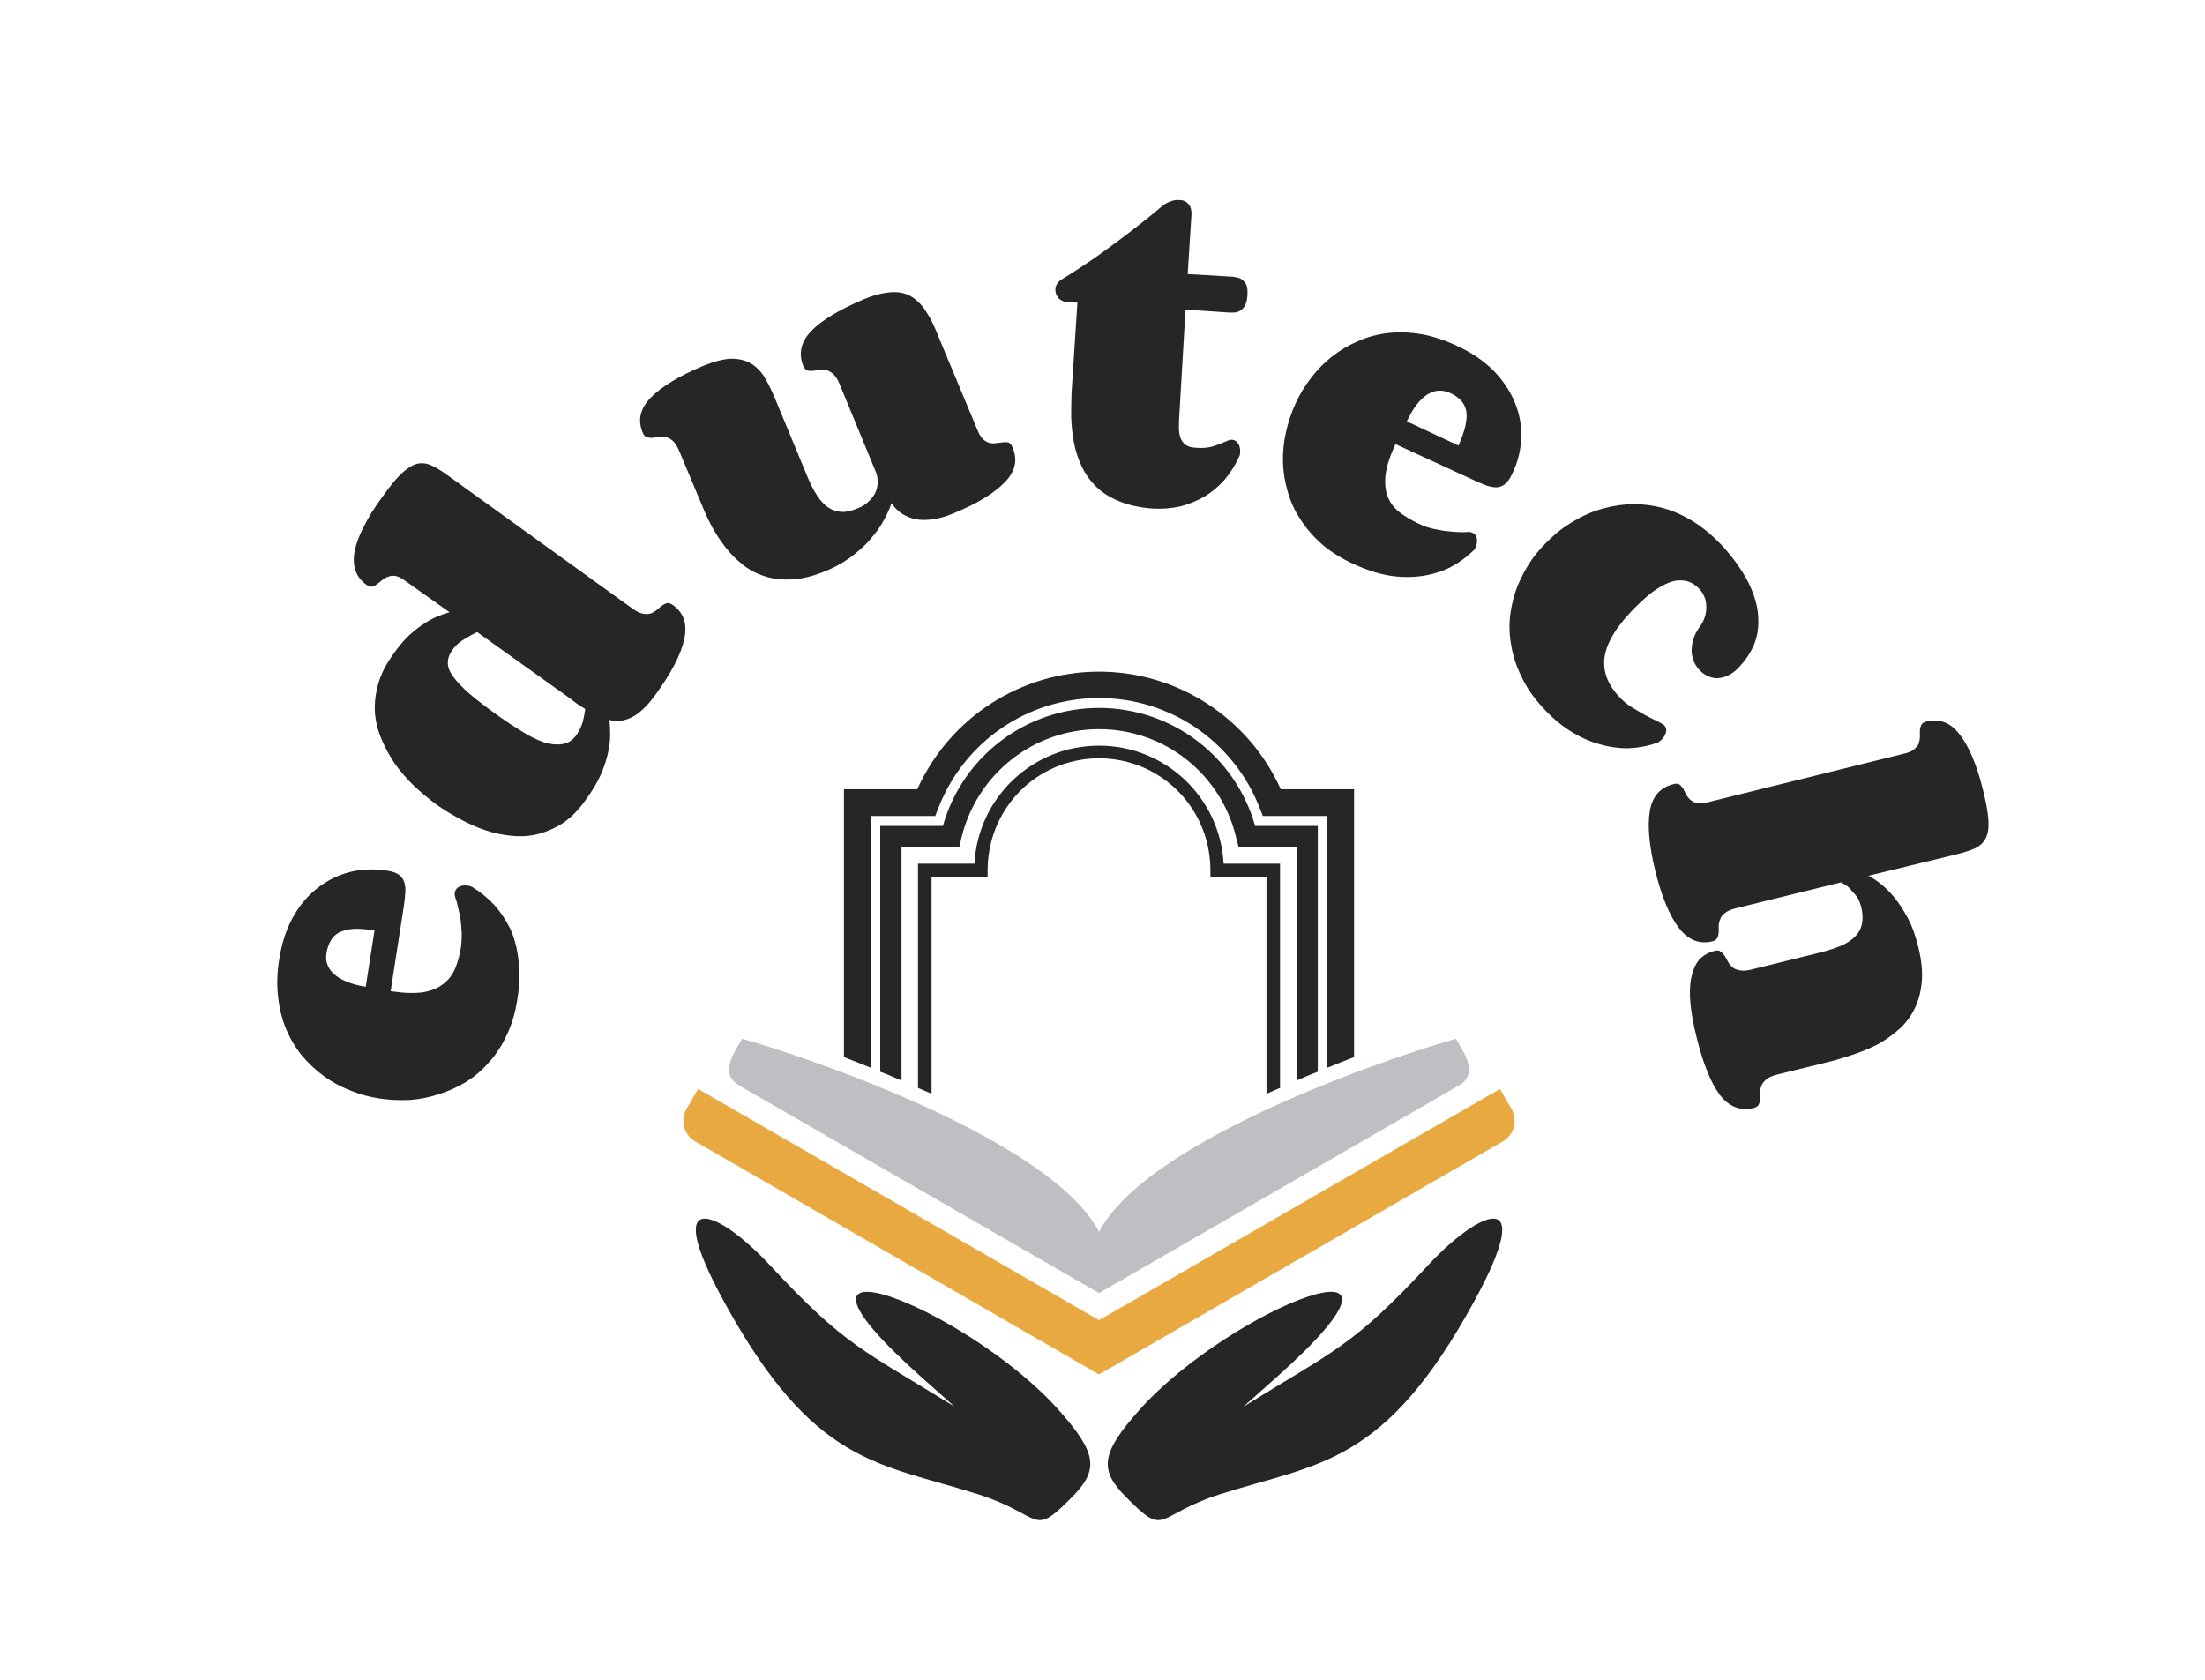 <svg xmlns="http://www.w3.org/2000/svg" version="1.1" xmlns:xlink="http://www.w3.org/1999/xlink" viewBox="0 0 6.017 4.586"><g transform="matrix(1,0,0,1,2.999,4.336)"><rect width="6.017" height="6.017" x="-2.999" y="-5.052" fill="#ffffff"></rect><g transform="matrix(1,0,0,1,0,0)"><path d=" M -2.108 -1.735 Q -2.111 -1.719 -2.106 -1.705 Q -2.101 -1.69 -2.088 -1.678 Q -2.075 -1.666 -2.053 -1.657 Q -2.032 -1.648 -2.001 -1.643 L -1.977 -1.797 Q -2.011 -1.802 -2.035 -1.801 Q -2.058 -1.799 -2.074 -1.791 Q -2.089 -1.783 -2.097 -1.768 Q -2.105 -1.754 -2.108 -1.735 M -2.237 -1.718 Q -2.227 -1.783 -2.2 -1.832 Q -2.173 -1.881 -2.133 -1.912 Q -2.094 -1.943 -2.045 -1.956 Q -1.997 -1.968 -1.944 -1.96 Q -1.922 -1.957 -1.911 -1.949 Q -1.9 -1.941 -1.896 -1.929 Q -1.892 -1.917 -1.893 -1.9 Q -1.894 -1.884 -1.897 -1.863 L -1.933 -1.631 Q -1.88 -1.623 -1.845 -1.628 Q -1.81 -1.634 -1.789 -1.651 Q -1.768 -1.667 -1.757 -1.693 Q -1.746 -1.719 -1.741 -1.752 Q -1.739 -1.769 -1.739 -1.788 Q -1.74 -1.807 -1.742 -1.825 Q -1.745 -1.843 -1.749 -1.859 Q -1.752 -1.874 -1.756 -1.885 Q -1.759 -1.893 -1.758 -1.9 Q -1.756 -1.911 -1.746 -1.916 Q -1.736 -1.921 -1.724 -1.919 Q -1.72 -1.919 -1.717 -1.918 Q -1.714 -1.917 -1.71 -1.915 Q -1.677 -1.895 -1.65 -1.866 Q -1.624 -1.837 -1.606 -1.8 Q -1.589 -1.762 -1.584 -1.714 Q -1.578 -1.667 -1.587 -1.611 Q -1.595 -1.556 -1.615 -1.514 Q -1.634 -1.471 -1.663 -1.439 Q -1.691 -1.406 -1.726 -1.384 Q -1.762 -1.362 -1.801 -1.35 Q -1.84 -1.337 -1.881 -1.334 Q -1.922 -1.332 -1.963 -1.338 Q -2.004 -1.344 -2.043 -1.36 Q -2.082 -1.375 -2.115 -1.399 Q -2.148 -1.423 -2.175 -1.455 Q -2.201 -1.487 -2.218 -1.527 Q -2.235 -1.568 -2.24 -1.615 Q -2.246 -1.663 -2.237 -1.718 M -1.273 -2.675 Q -1.256 -2.663 -1.244 -2.661 Q -1.232 -2.659 -1.223 -2.662 Q -1.214 -2.665 -1.206 -2.672 Q -1.199 -2.678 -1.193 -2.683 Q -1.186 -2.688 -1.179 -2.69 Q -1.172 -2.691 -1.163 -2.685 Q -1.118 -2.653 -1.132 -2.591 Q -1.145 -2.53 -1.209 -2.442 Q -1.226 -2.418 -1.242 -2.403 Q -1.258 -2.387 -1.274 -2.379 Q -1.29 -2.371 -1.305 -2.369 Q -1.321 -2.368 -1.336 -2.371 Q -1.334 -2.353 -1.334 -2.331 Q -1.334 -2.308 -1.34 -2.281 Q -1.346 -2.253 -1.36 -2.221 Q -1.374 -2.19 -1.4 -2.154 Q -1.428 -2.114 -1.461 -2.091 Q -1.495 -2.069 -1.53 -2.06 Q -1.565 -2.051 -1.602 -2.055 Q -1.638 -2.058 -1.674 -2.07 Q -1.71 -2.082 -1.744 -2.101 Q -1.778 -2.119 -1.809 -2.141 Q -1.84 -2.164 -1.869 -2.191 Q -1.898 -2.219 -1.921 -2.251 Q -1.943 -2.283 -1.958 -2.319 Q -1.973 -2.354 -1.976 -2.392 Q -1.978 -2.43 -1.967 -2.469 Q -1.956 -2.509 -1.927 -2.549 Q -1.907 -2.578 -1.887 -2.598 Q -1.866 -2.618 -1.846 -2.631 Q -1.826 -2.645 -1.807 -2.653 Q -1.788 -2.661 -1.772 -2.665 L -1.892 -2.75 Q -1.908 -2.762 -1.919 -2.764 Q -1.931 -2.766 -1.94 -2.762 Q -1.949 -2.759 -1.956 -2.753 Q -1.963 -2.747 -1.97 -2.742 Q -1.976 -2.737 -1.983 -2.735 Q -1.99 -2.734 -1.999 -2.74 Q -2.021 -2.756 -2.029 -2.779 Q -2.037 -2.803 -2.031 -2.833 Q -2.025 -2.863 -2.006 -2.899 Q -1.988 -2.936 -1.957 -2.978 Q -1.927 -3.021 -1.904 -3.043 Q -1.882 -3.064 -1.862 -3.07 Q -1.843 -3.075 -1.822 -3.066 Q -1.802 -3.057 -1.775 -3.037 L -1.273 -2.675 M -1.426 -2.33 Q -1.415 -2.346 -1.409 -2.365 Q -1.404 -2.385 -1.402 -2.401 Q -1.413 -2.408 -1.424 -2.415 Q -1.434 -2.423 -1.445 -2.431 L -1.697 -2.611 Q -1.714 -2.603 -1.733 -2.591 Q -1.752 -2.58 -1.764 -2.563 Q -1.777 -2.545 -1.777 -2.527 Q -1.777 -2.509 -1.762 -2.489 Q -1.747 -2.468 -1.716 -2.441 Q -1.685 -2.415 -1.636 -2.38 Q -1.606 -2.359 -1.575 -2.34 Q -1.545 -2.321 -1.517 -2.311 Q -1.49 -2.302 -1.466 -2.305 Q -1.442 -2.308 -1.426 -2.33 M -0.708 -3.288 Q -0.716 -3.307 -0.725 -3.315 Q -0.734 -3.323 -0.744 -3.326 Q -0.753 -3.328 -0.763 -3.326 Q -0.772 -3.325 -0.781 -3.324 Q -0.789 -3.323 -0.796 -3.325 Q -0.802 -3.327 -0.807 -3.337 Q -0.828 -3.389 -0.784 -3.434 Q -0.74 -3.478 -0.64 -3.52 Q -0.606 -3.534 -0.58 -3.537 Q -0.555 -3.541 -0.535 -3.536 Q -0.515 -3.531 -0.5 -3.518 Q -0.485 -3.506 -0.474 -3.489 Q -0.462 -3.471 -0.452 -3.45 Q -0.442 -3.428 -0.433 -3.405 L -0.332 -3.163 Q -0.325 -3.145 -0.316 -3.137 Q -0.307 -3.129 -0.298 -3.127 Q -0.288 -3.125 -0.279 -3.127 Q -0.27 -3.128 -0.261 -3.129 Q -0.253 -3.13 -0.246 -3.128 Q -0.24 -3.125 -0.236 -3.115 Q -0.214 -3.064 -0.257 -3.02 Q -0.3 -2.975 -0.397 -2.935 Q -0.421 -2.925 -0.441 -2.921 Q -0.461 -2.917 -0.477 -2.917 Q -0.493 -2.917 -0.506 -2.92 Q -0.519 -2.924 -0.529 -2.929 Q -0.552 -2.941 -0.566 -2.963 Q -0.579 -2.926 -0.602 -2.892 Q -0.612 -2.878 -0.626 -2.862 Q -0.639 -2.847 -0.657 -2.832 Q -0.674 -2.817 -0.696 -2.803 Q -0.718 -2.789 -0.745 -2.778 Q -0.795 -2.757 -0.836 -2.755 Q -0.877 -2.752 -0.911 -2.763 Q -0.944 -2.773 -0.971 -2.794 Q -0.998 -2.815 -1.019 -2.842 Q -1.04 -2.869 -1.056 -2.898 Q -1.072 -2.928 -1.083 -2.956 L -1.145 -3.104 Q -1.153 -3.123 -1.162 -3.132 Q -1.171 -3.14 -1.181 -3.143 Q -1.191 -3.145 -1.201 -3.144 Q -1.21 -3.142 -1.219 -3.141 Q -1.228 -3.141 -1.234 -3.143 Q -1.241 -3.145 -1.245 -3.155 Q -1.267 -3.206 -1.223 -3.251 Q -1.179 -3.296 -1.079 -3.338 Q -1.034 -3.356 -1.003 -3.357 Q -0.972 -3.357 -0.95 -3.344 Q -0.928 -3.331 -0.913 -3.307 Q -0.899 -3.283 -0.886 -3.253 L -0.794 -3.031 Q -0.782 -3.003 -0.769 -2.983 Q -0.755 -2.962 -0.739 -2.951 Q -0.722 -2.94 -0.702 -2.939 Q -0.683 -2.938 -0.658 -2.949 Q -0.642 -2.955 -0.63 -2.966 Q -0.618 -2.977 -0.611 -2.99 Q -0.605 -3.003 -0.604 -3.018 Q -0.603 -3.033 -0.609 -3.048 L -0.708 -3.288 M 0.219 -3.2 Q 0.218 -3.183 0.218 -3.169 Q 0.218 -3.154 0.222 -3.142 Q 0.226 -3.13 0.236 -3.122 Q 0.246 -3.115 0.264 -3.114 Q 0.289 -3.112 0.308 -3.117 Q 0.328 -3.123 0.348 -3.132 Q 0.356 -3.136 0.363 -3.136 Q 0.374 -3.135 0.38 -3.125 Q 0.386 -3.115 0.385 -3.102 Q 0.385 -3.094 0.382 -3.089 Q 0.366 -3.054 0.342 -3.026 Q 0.318 -2.999 0.288 -2.981 Q 0.257 -2.963 0.222 -2.954 Q 0.187 -2.946 0.147 -2.948 Q 0.093 -2.952 0.055 -2.968 Q 0.016 -2.984 -0.009 -3.009 Q -0.034 -3.034 -0.048 -3.065 Q -0.063 -3.097 -0.069 -3.131 Q -0.075 -3.165 -0.076 -3.199 Q -0.076 -3.233 -0.075 -3.263 L -0.059 -3.51 L -0.083 -3.511 Q -0.101 -3.512 -0.111 -3.523 Q -0.12 -3.534 -0.119 -3.547 Q -0.118 -3.562 -0.104 -3.572 Q -0.044 -3.609 0.005 -3.644 Q 0.055 -3.68 0.091 -3.708 Q 0.133 -3.74 0.167 -3.769 Q 0.18 -3.781 0.194 -3.786 Q 0.207 -3.791 0.219 -3.79 Q 0.235 -3.79 0.244 -3.779 Q 0.254 -3.768 0.252 -3.746 L 0.242 -3.588 L 0.361 -3.581 Q 0.367 -3.581 0.375 -3.579 Q 0.383 -3.578 0.39 -3.573 Q 0.397 -3.568 0.402 -3.559 Q 0.406 -3.549 0.405 -3.531 Q 0.404 -3.512 0.398 -3.502 Q 0.393 -3.492 0.385 -3.488 Q 0.378 -3.484 0.37 -3.483 Q 0.362 -3.483 0.355 -3.483 L 0.236 -3.491 L 0.219 -3.2 M 0.957 -3.264 Q 0.943 -3.27 0.928 -3.27 Q 0.912 -3.269 0.897 -3.26 Q 0.882 -3.251 0.867 -3.232 Q 0.853 -3.214 0.84 -3.186 L 0.981 -3.12 Q 0.995 -3.152 1 -3.175 Q 1.005 -3.198 1.002 -3.215 Q 0.998 -3.232 0.987 -3.244 Q 0.975 -3.256 0.957 -3.264 M 0.977 -3.392 Q 1.036 -3.365 1.076 -3.325 Q 1.115 -3.285 1.134 -3.239 Q 1.154 -3.192 1.152 -3.142 Q 1.151 -3.092 1.128 -3.044 Q 1.119 -3.024 1.108 -3.015 Q 1.098 -3.007 1.085 -3.006 Q 1.072 -3.006 1.057 -3.011 Q 1.041 -3.017 1.022 -3.026 L 0.809 -3.124 Q 0.786 -3.075 0.782 -3.04 Q 0.778 -3.006 0.788 -2.98 Q 0.798 -2.955 0.82 -2.938 Q 0.842 -2.921 0.872 -2.907 Q 0.888 -2.899 0.907 -2.894 Q 0.925 -2.89 0.943 -2.887 Q 0.961 -2.885 0.977 -2.884 Q 0.993 -2.883 1.004 -2.884 Q 1.013 -2.885 1.019 -2.882 Q 1.03 -2.877 1.031 -2.866 Q 1.033 -2.854 1.028 -2.844 Q 1.027 -2.84 1.025 -2.837 Q 1.023 -2.834 1.02 -2.832 Q 0.992 -2.805 0.957 -2.787 Q 0.922 -2.77 0.881 -2.764 Q 0.839 -2.758 0.793 -2.765 Q 0.746 -2.773 0.694 -2.797 Q 0.644 -2.82 0.608 -2.851 Q 0.573 -2.882 0.55 -2.918 Q 0.526 -2.954 0.515 -2.994 Q 0.503 -3.034 0.502 -3.075 Q 0.501 -3.116 0.51 -3.156 Q 0.519 -3.197 0.536 -3.234 Q 0.553 -3.272 0.579 -3.305 Q 0.604 -3.338 0.636 -3.363 Q 0.669 -3.389 0.707 -3.405 Q 0.745 -3.422 0.788 -3.427 Q 0.832 -3.432 0.879 -3.424 Q 0.926 -3.416 0.977 -3.392 M 1.704 -2.843 Q 1.752 -2.789 1.775 -2.74 Q 1.798 -2.691 1.799 -2.648 Q 1.801 -2.605 1.784 -2.569 Q 1.767 -2.534 1.737 -2.506 Q 1.724 -2.495 1.711 -2.49 Q 1.697 -2.485 1.684 -2.485 Q 1.671 -2.486 1.659 -2.492 Q 1.647 -2.498 1.637 -2.509 Q 1.629 -2.518 1.623 -2.531 Q 1.618 -2.544 1.617 -2.559 Q 1.617 -2.574 1.622 -2.592 Q 1.627 -2.609 1.641 -2.628 Q 1.65 -2.641 1.654 -2.655 Q 1.658 -2.669 1.657 -2.683 Q 1.657 -2.696 1.652 -2.707 Q 1.647 -2.719 1.639 -2.728 Q 1.625 -2.743 1.608 -2.749 Q 1.591 -2.754 1.572 -2.751 Q 1.553 -2.747 1.531 -2.734 Q 1.51 -2.722 1.488 -2.702 Q 1.401 -2.623 1.383 -2.559 Q 1.365 -2.495 1.417 -2.437 Q 1.432 -2.42 1.452 -2.407 Q 1.473 -2.394 1.491 -2.384 Q 1.51 -2.374 1.525 -2.367 Q 1.539 -2.36 1.543 -2.356 Q 1.55 -2.348 1.547 -2.337 Q 1.544 -2.326 1.535 -2.317 Q 1.533 -2.315 1.53 -2.313 Q 1.527 -2.311 1.524 -2.309 Q 1.487 -2.296 1.447 -2.294 Q 1.407 -2.293 1.366 -2.305 Q 1.325 -2.316 1.286 -2.341 Q 1.246 -2.366 1.21 -2.406 Q 1.173 -2.446 1.153 -2.489 Q 1.132 -2.531 1.125 -2.574 Q 1.117 -2.616 1.122 -2.657 Q 1.127 -2.698 1.142 -2.737 Q 1.158 -2.775 1.181 -2.809 Q 1.205 -2.842 1.236 -2.87 Q 1.266 -2.898 1.303 -2.918 Q 1.339 -2.939 1.379 -2.949 Q 1.419 -2.96 1.46 -2.96 Q 1.502 -2.96 1.544 -2.948 Q 1.585 -2.936 1.626 -2.91 Q 1.666 -2.884 1.704 -2.843 M 2.1 -1.946 Q 2.115 -1.938 2.133 -1.924 Q 2.152 -1.909 2.171 -1.886 Q 2.19 -1.862 2.208 -1.829 Q 2.225 -1.796 2.236 -1.75 Q 2.249 -1.697 2.245 -1.655 Q 2.241 -1.614 2.225 -1.582 Q 2.209 -1.55 2.183 -1.527 Q 2.157 -1.504 2.127 -1.487 Q 2.096 -1.471 2.064 -1.46 Q 2.032 -1.449 2.003 -1.441 L 1.853 -1.404 Q 1.832 -1.399 1.822 -1.391 Q 1.812 -1.383 1.808 -1.374 Q 1.804 -1.364 1.804 -1.354 Q 1.804 -1.345 1.804 -1.336 Q 1.803 -1.327 1.8 -1.321 Q 1.797 -1.315 1.786 -1.312 Q 1.732 -1.299 1.694 -1.348 Q 1.657 -1.398 1.631 -1.504 Q 1.618 -1.555 1.614 -1.596 Q 1.61 -1.637 1.616 -1.667 Q 1.622 -1.697 1.637 -1.716 Q 1.653 -1.734 1.68 -1.741 Q 1.691 -1.744 1.696 -1.739 Q 1.702 -1.735 1.707 -1.728 Q 1.711 -1.721 1.716 -1.712 Q 1.72 -1.704 1.728 -1.697 Q 1.735 -1.69 1.748 -1.688 Q 1.76 -1.685 1.78 -1.69 L 1.974 -1.738 Q 2.004 -1.746 2.027 -1.756 Q 2.05 -1.766 2.064 -1.781 Q 2.078 -1.795 2.082 -1.815 Q 2.086 -1.835 2.08 -1.861 Q 2.076 -1.875 2.07 -1.886 Q 2.063 -1.896 2.055 -1.904 Q 2.048 -1.913 2.04 -1.919 Q 2.032 -1.924 2.025 -1.928 L 1.737 -1.857 Q 1.717 -1.852 1.708 -1.844 Q 1.698 -1.837 1.695 -1.827 Q 1.691 -1.818 1.691 -1.809 Q 1.691 -1.799 1.691 -1.791 Q 1.69 -1.782 1.687 -1.776 Q 1.684 -1.77 1.674 -1.767 Q 1.62 -1.754 1.582 -1.804 Q 1.544 -1.854 1.518 -1.959 Q 1.493 -2.061 1.503 -2.122 Q 1.513 -2.183 1.568 -2.196 Q 1.578 -2.199 1.584 -2.195 Q 1.589 -2.191 1.594 -2.184 Q 1.598 -2.176 1.602 -2.168 Q 1.606 -2.16 1.614 -2.153 Q 1.621 -2.147 1.632 -2.144 Q 1.644 -2.142 1.663 -2.147 L 2.196 -2.279 Q 2.215 -2.283 2.224 -2.291 Q 2.233 -2.298 2.237 -2.307 Q 2.24 -2.317 2.24 -2.326 Q 2.24 -2.335 2.24 -2.344 Q 2.241 -2.352 2.244 -2.358 Q 2.247 -2.364 2.258 -2.367 Q 2.312 -2.38 2.349 -2.331 Q 2.387 -2.282 2.412 -2.181 Q 2.425 -2.129 2.427 -2.098 Q 2.429 -2.067 2.42 -2.049 Q 2.411 -2.031 2.391 -2.021 Q 2.371 -2.012 2.338 -2.004 L 2.1 -1.946" fill="#262626" fill-rule="nonzero"></path></g><g transform="matrix(1,0,0,1,0,0)"><g clip-path="url(#SvgjsClipPath1002)"><g clip-path="url(#SvgjsClipPath1000fe405ee9-628f-4e29-ab40-4e1537c72834)"><path d=" M 0 -0.733 L 1.094 -1.364 L 1.126 -1.309 C 1.143 -1.278 1.133 -1.239 1.102 -1.221 L 0 -0.585 L -1.102 -1.221 C -1.133 -1.239 -1.143 -1.278 -1.126 -1.309 L -1.094 -1.364 L -2.220446049250313e-16 -0.733 Z" fill="#e8a941" transform="matrix(1,0,0,1,0,0)" fill-rule="evenodd"></path></g><g clip-path="url(#SvgjsClipPath1000fe405ee9-628f-4e29-ab40-4e1537c72834)"><path d=" M 0.974 -1.501 C 0.996 -1.462 1.038 -1.406 0.981 -1.373 L 0 -0.807 L -0.981 -1.373 C -1.038 -1.406 -0.996 -1.462 -0.974 -1.501 C -0.801 -1.453 -0.132 -1.227 0 -0.974 C 0.132 -1.227 0.801 -1.453 0.974 -1.501 Z" fill="#bdbfc3" transform="matrix(1,0,0,1,0,0)" fill-rule="evenodd"></path></g><g clip-path="url(#SvgjsClipPath1000fe405ee9-628f-4e29-ab40-4e1537c72834)"><path d=" M -0.426 -2.082 C -0.372 -2.273 -0.198 -2.404 0 -2.404 C 0.198 -2.404 0.372 -2.273 0.426 -2.082 L 0.597 -2.082 L 0.597 -1.411 C 0.577 -1.404 0.558 -1.395 0.539 -1.387 L 0.539 -2.024 L 0.381 -2.024 L 0.375 -2.047 C 0.335 -2.222 0.18 -2.346 -0 -2.346 C -0.18 -2.346 -0.335 -2.222 -0.376 -2.047 L -0.381 -2.024 L -0.539 -2.024 L -0.539 -1.387 C -0.558 -1.395 -0.577 -1.404 -0.597 -1.411 L -0.597 -2.082 Z M -0.496 -2.182 C -0.408 -2.377 -0.214 -2.503 0 -2.503 C 0.214 -2.503 0.408 -2.377 0.496 -2.182 L 0.696 -2.182 L 0.696 -1.451 C 0.672 -1.442 0.648 -1.432 0.623 -1.422 L 0.623 -2.109 L 0.447 -2.109 L 0.438 -2.132 C 0.367 -2.313 0.194 -2.431 -0 -2.431 C -0.194 -2.431 -0.367 -2.313 -0.438 -2.132 L -0.447 -2.109 L -0.623 -2.109 L -0.623 -1.422 C -0.648 -1.432 -0.672 -1.442 -0.696 -1.451 L -0.696 -2.182 Z M -0.476 -1.979 L -0.34 -1.979 C -0.33 -2.16 -0.181 -2.301 0 -2.301 C 0.181 -2.301 0.33 -2.16 0.34 -1.979 L 0.494 -1.979 L 0.494 -1.367 C 0.482 -1.362 0.469 -1.356 0.457 -1.351 L 0.457 -1.943 L 0.304 -1.943 L 0.304 -1.961 C 0.304 -2.07 0.247 -2.171 0.152 -2.226 C 0.058 -2.28 -0.058 -2.28 -0.152 -2.226 C -0.247 -2.171 -0.304 -2.07 -0.304 -1.961 L -0.304 -1.943 L -0.457 -1.943 L -0.457 -1.351 C -0.469 -1.356 -0.482 -1.362 -0.494 -1.367 L -0.494 -1.979 Z" fill="#262626" transform="matrix(1,0,0,1,0,0)" fill-rule="nonzero"></path></g><g clip-path="url(#SvgjsClipPath1000fe405ee9-628f-4e29-ab40-4e1537c72834)"><path d=" M 0.394 -0.497 C 0.646 -0.653 0.692 -0.662 0.897 -0.882 C 1.037 -1.033 1.199 -1.105 1.024 -0.785 C 0.779 -0.336 0.601 -0.344 0.33 -0.258 C 0.152 -0.201 0.185 -0.138 0.077 -0.247 C -0.001 -0.324 0.004 -0.369 0.111 -0.489 C 0.36 -0.768 0.962 -1.003 0.484 -0.577 L 0.394 -0.497 Z" fill="#262626" transform="matrix(1,0,0,1,0,0)" fill-rule="evenodd"></path></g><g clip-path="url(#SvgjsClipPath1000fe405ee9-628f-4e29-ab40-4e1537c72834)"><path d=" M -0.394 -0.497 C -0.646 -0.653 -0.692 -0.662 -0.897 -0.882 C -1.037 -1.033 -1.199 -1.105 -1.024 -0.785 C -0.779 -0.336 -0.601 -0.344 -0.33 -0.258 C -0.152 -0.201 -0.185 -0.138 -0.077 -0.247 C 0.001 -0.324 -0.004 -0.369 -0.111 -0.489 C -0.36 -0.768 -0.962 -1.003 -0.484 -0.577 L -0.394 -0.497 Z" fill="#262626" transform="matrix(1,0,0,1,0,0)" fill-rule="evenodd"></path></g></g></g></g><defs><clipPath id="SvgjsClipPath1002"><path d=" M -1.134 -2.504 h 2.268 v 2.316 h -2.268 Z"></path></clipPath><clipPath id="SvgjsClipPath1000fe405ee9-628f-4e29-ab40-4e1537c72834"><path d=" M -1.134 -2.504 L 1.134 -2.504 L 1.134 -0.188 L -1.134 -0.188 Z"></path></clipPath></defs></svg>